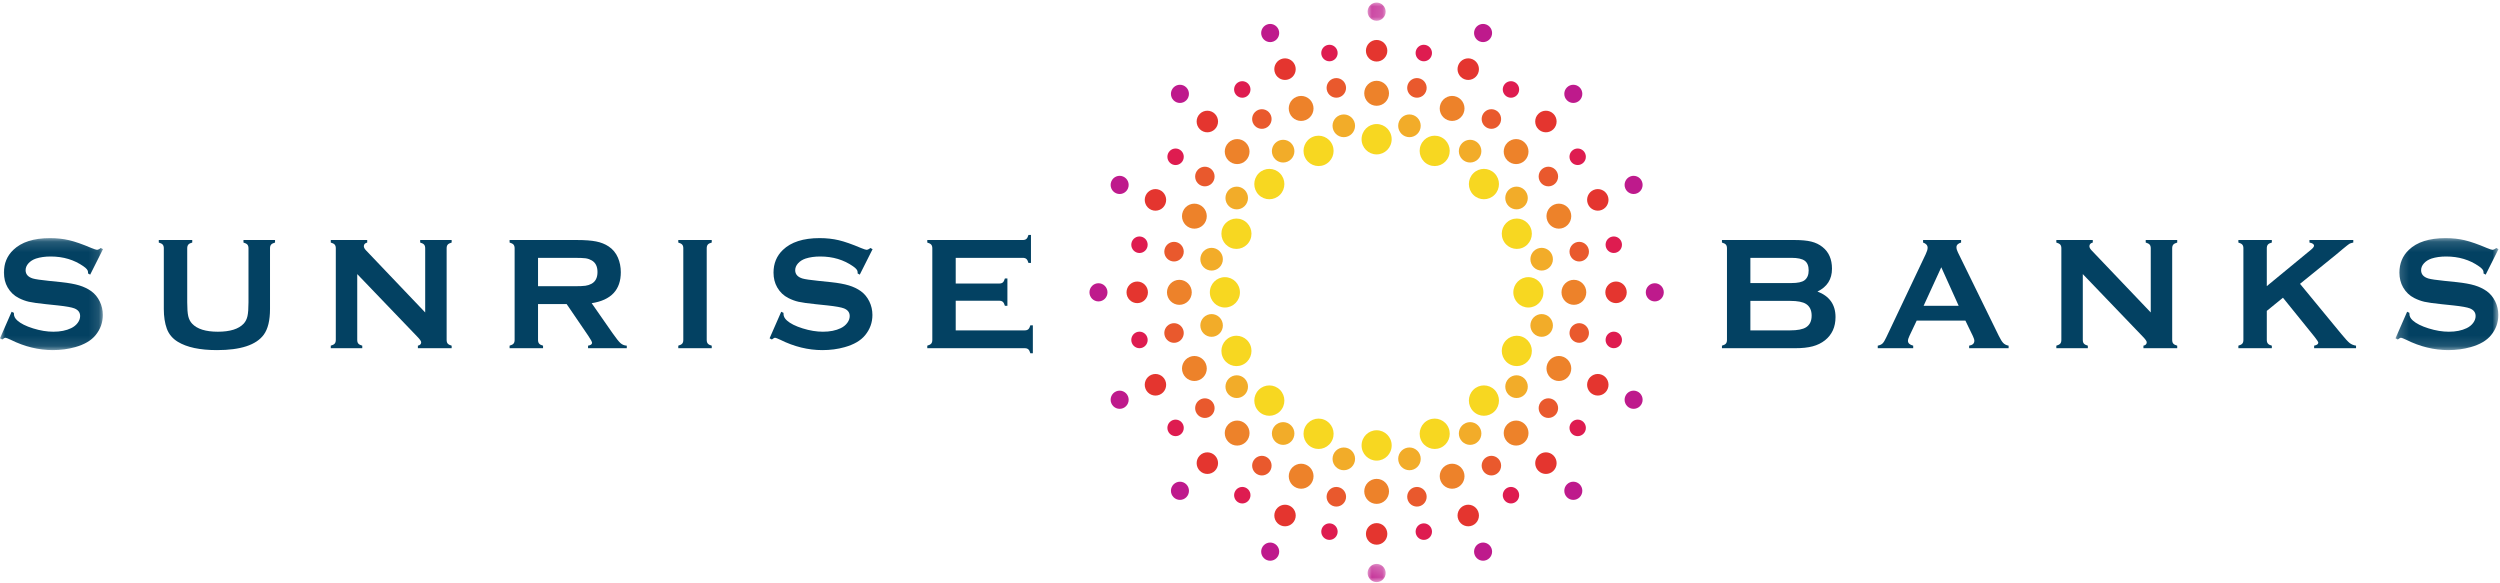 <?xml version="1.0" encoding="UTF-8"?>
<svg width="240px" height="56px" viewBox="0 0 240 56" version="1.1" xmlns="http://www.w3.org/2000/svg" xmlns:xlink="http://www.w3.org/1999/xlink">
    <!-- Generator: sketchtool 54.1 (76490) - https://sketchapp.com -->
    <title>Sunrise Banks Logo</title>
    <desc>Created with sketchtool.</desc>
    <defs>
        <polygon id="path-1" points="0.094 0.118 1.825 0.118 1.825 1.864 0.094 1.864"></polygon>
        <polygon id="path-3" points="0.094 0.218 1.826 0.218 1.826 1.965 0.094 1.965"></polygon>
        <polygon id="path-5" points="0 0.135 9.886 0.135 9.886 10.886 0 10.886"></polygon>
        <polygon id="path-7" points="0.191 0.135 10.077 0.135 10.077 10.886 0.191 10.886"></polygon>
    </defs>
    <g id="home" stroke="none" stroke-width="1" fill="none" fill-rule="evenodd">
        <g id="Home-/-Desktop-(top-banner)" transform="translate(-115, -134)">
            <g id="Sunrise-Logo-Copy-7" transform="translate(115, 134)">
                <path d="M148.168,28.063 C148.168,28.868 147.521,29.521 146.723,29.521 C145.925,29.521 145.279,28.868 145.279,28.063 C145.279,27.258 145.925,26.606 146.723,26.606 C147.521,26.606 148.168,27.258 148.168,28.063" id="Fill-1" fill="#F7D721"></path>
                <path d="M146.948,21.881 C147.253,22.624 146.903,23.477 146.166,23.785 C145.43,24.093 144.585,23.74 144.28,22.996 C143.974,22.253 144.325,21.4 145.061,21.092 C145.799,20.784 146.643,21.137 146.948,21.881" id="Fill-3" fill="#F7D721"></path>
                <path d="M143.478,16.639 C144.042,17.208 144.042,18.131 143.478,18.701 C142.914,19.27 142,19.27 141.435,18.701 C140.871,18.131 140.871,17.208 141.435,16.639 C141.999,16.07 142.913,16.07 143.478,16.639" id="Fill-5" fill="#F7D721"></path>
                <path d="M138.283,13.138 C139.02,13.445 139.37,14.298 139.065,15.041 C138.76,15.785 137.915,16.139 137.178,15.83 C136.441,15.522 136.091,14.67 136.396,13.927 C136.701,13.182 137.546,12.829 138.283,13.138" id="Fill-7" fill="#F7D721"></path>
                <path d="M132.156,11.908 C132.953,11.907 133.601,12.56 133.601,13.366 C133.6,14.169 132.954,14.823 132.156,14.823 C131.359,14.822 130.711,14.17 130.711,13.366 C130.711,12.56 131.358,11.908 132.156,11.908" id="Fill-9" fill="#F7D721"></path>
                <path d="M126.029,13.138 C126.766,12.829 127.61,13.183 127.916,13.927 C128.221,14.67 127.871,15.523 127.135,15.831 C126.398,16.138 125.552,15.785 125.248,15.042 C124.942,14.298 125.292,13.446 126.029,13.138" id="Fill-11" fill="#F7D721"></path>
                <path d="M120.834,16.64 C121.398,16.07 122.313,16.07 122.877,16.64 C123.441,17.209 123.442,18.132 122.877,18.701 C122.313,19.27 121.399,19.27 120.835,18.702 C120.271,18.132 120.271,17.209 120.834,16.64" id="Fill-13" fill="#F7D721"></path>
                <path d="M117.364,21.881 C117.67,21.138 118.515,20.785 119.251,21.093 C119.987,21.401 120.338,22.253 120.033,22.997 C119.727,23.74 118.882,24.093 118.148,23.786 C117.41,23.477 117.06,22.626 117.364,21.881" id="Fill-15" fill="#F7D721"></path>
                <path d="M116.145,28.064 C116.145,27.26 116.792,26.607 117.59,26.607 C118.387,26.607 119.034,27.26 119.034,28.064 C119.034,28.869 118.387,29.522 117.591,29.522 C116.792,29.522 116.145,28.869 116.145,28.064" id="Fill-17" fill="#F7D721"></path>
                <path d="M117.364,34.247 C117.06,33.503 117.41,32.65 118.147,32.342 C118.883,32.035 119.729,32.388 120.033,33.131 C120.338,33.875 119.988,34.727 119.252,35.035 C118.515,35.344 117.67,34.991 117.364,34.247" id="Fill-19" fill="#F7D721"></path>
                <path d="M120.835,39.488 C120.271,38.92 120.271,37.996 120.835,37.427 C121.399,36.858 122.314,36.858 122.878,37.427 C123.441,37.996 123.442,38.919 122.879,39.487 C122.314,40.058 121.399,40.057 120.835,39.488" id="Fill-21" fill="#F7D721"></path>
                <path d="M126.03,42.99 C125.293,42.682 124.943,41.829 125.248,41.086 C125.554,40.343 126.399,39.989 127.135,40.297 C127.871,40.605 128.222,41.458 127.917,42.201 C127.611,42.945 126.767,43.298 126.03,42.99" id="Fill-23" fill="#F7D721"></path>
                <path d="M132.157,44.22 C131.359,44.22 130.712,43.567 130.712,42.762 C130.712,41.957 131.359,41.304 132.157,41.305 C132.954,41.305 133.602,41.957 133.602,42.762 C133.602,43.568 132.955,44.219 132.157,44.22" id="Fill-25" fill="#F7D721"></path>
                <path d="M138.284,42.99 C137.547,43.298 136.702,42.945 136.397,42.201 C136.092,41.457 136.443,40.605 137.178,40.297 C137.916,39.989 138.76,40.341 139.066,41.085 C139.371,41.829 139.02,42.681 138.284,42.99" id="Fill-27" fill="#F7D721"></path>
                <path d="M143.479,39.487 C142.914,40.057 142,40.057 141.435,39.487 C140.872,38.918 140.872,37.995 141.435,37.426 C142,36.857 142.914,36.857 143.478,37.425 C144.043,37.995 144.042,38.918 143.479,39.487" id="Fill-29" fill="#F7D721"></path>
                <path d="M146.949,34.245 C146.644,34.989 145.799,35.343 145.061,35.034 C144.325,34.726 143.975,33.874 144.28,33.131 C144.585,32.387 145.43,32.034 146.166,32.342 C146.904,32.65 147.253,33.502 146.949,34.245" id="Fill-31" fill="#F7D721"></path>
                <path d="M152.283,28.063 C152.283,28.727 151.75,29.264 151.093,29.264 C150.436,29.264 149.903,28.727 149.903,28.063 C149.903,27.4 150.436,26.862 151.093,26.862 C151.75,26.862 152.283,27.4 152.283,28.063" id="Fill-33" fill="#ED822A"></path>
                <path d="M150.751,20.291 C151.002,20.904 150.714,21.606 150.107,21.86 C149.5,22.114 148.803,21.823 148.552,21.21 C148.3,20.598 148.589,19.895 149.196,19.641 C149.803,19.388 150.5,19.679 150.751,20.291" id="Fill-35" fill="#ED822A"></path>
                <path d="M146.388,13.703 C146.853,14.171 146.853,14.932 146.388,15.401 C145.923,15.87 145.17,15.87 144.705,15.401 C144.24,14.932 144.24,14.171 144.705,13.702 C145.17,13.234 145.923,13.233 146.388,13.703" id="Fill-37" fill="#ED822A"></path>
                <path d="M139.859,9.3 C140.465,9.554 140.754,10.257 140.502,10.87 C140.251,11.482 139.554,11.773 138.947,11.519 C138.339,11.265 138.051,10.563 138.303,9.95 C138.555,9.338 139.251,9.046 139.859,9.3" id="Fill-39" fill="#ED822A"></path>
                <path d="M132.156,7.755 C132.813,7.755 133.346,8.292 133.346,8.956 C133.346,9.618 132.813,10.156 132.156,10.156 C131.499,10.156 130.966,9.618 130.966,8.955 C130.966,8.292 131.499,7.754 132.156,7.755" id="Fill-41" fill="#ED822A"></path>
                <path d="M124.454,9.3 C125.061,9.047 125.758,9.338 126.009,9.951 C126.26,10.564 125.971,11.265 125.365,11.519 C124.757,11.773 124.061,11.482 123.81,10.87 C123.558,10.257 123.846,9.554 124.454,9.3" id="Fill-43" fill="#ED822A"></path>
                <path d="M117.925,13.703 C118.389,13.234 119.143,13.235 119.607,13.703 C120.072,14.172 120.072,14.933 119.607,15.401 C119.143,15.871 118.389,15.87 117.925,15.401 C117.46,14.933 117.46,14.172 117.925,13.703" id="Fill-45" fill="#ED822A"></path>
                <path d="M113.562,20.292 C113.813,19.679 114.51,19.388 115.117,19.642 C115.724,19.896 116.012,20.598 115.761,21.211 C115.509,21.824 114.813,22.115 114.206,21.861 C113.599,21.607 113.31,20.904 113.562,20.292" id="Fill-47" fill="#ED822A"></path>
                <path d="M112.029,28.064 C112.029,27.401 112.563,26.863 113.22,26.863 C113.877,26.863 114.409,27.401 114.41,28.064 C114.41,28.728 113.877,29.265 113.22,29.265 C112.563,29.265 112.029,28.727 112.029,28.064" id="Fill-49" fill="#ED822A"></path>
                <path d="M113.562,35.836 C113.311,35.224 113.599,34.521 114.206,34.266 C114.814,34.013 115.509,34.304 115.761,34.917 C116.013,35.53 115.724,36.232 115.117,36.486 C114.51,36.74 113.813,36.449 113.562,35.836" id="Fill-51" fill="#ED822A"></path>
                <path d="M117.925,42.425 C117.46,41.956 117.461,41.195 117.925,40.726 C118.389,40.257 119.143,40.257 119.607,40.727 C120.074,41.196 120.073,41.956 119.607,42.425 C119.144,42.893 118.389,42.894 117.925,42.425" id="Fill-53" fill="#ED822A"></path>
                <path d="M124.455,46.827 C123.848,46.573 123.56,45.87 123.811,45.258 C124.063,44.645 124.758,44.354 125.365,44.608 C125.974,44.862 126.262,45.564 126.009,46.177 C125.758,46.789 125.062,47.082 124.455,46.827" id="Fill-55" fill="#ED822A"></path>
                <path d="M132.156,48.373 C131.499,48.373 130.967,47.835 130.967,47.171 C130.967,46.508 131.499,45.972 132.157,45.971 C132.815,45.971 133.347,46.509 133.347,47.172 C133.347,47.835 132.814,48.374 132.156,48.373" id="Fill-57" fill="#ED822A"></path>
                <path d="M139.859,46.827 C139.251,47.081 138.556,46.789 138.304,46.177 C138.052,45.564 138.341,44.862 138.948,44.608 C139.556,44.353 140.252,44.645 140.503,45.258 C140.754,45.87 140.466,46.573 139.859,46.827" id="Fill-59" fill="#ED822A"></path>
                <path d="M146.388,42.425 C145.923,42.893 145.17,42.892 144.705,42.424 C144.24,41.955 144.241,41.195 144.705,40.726 C145.17,40.256 145.924,40.257 146.388,40.726 C146.853,41.195 146.854,41.956 146.388,42.425" id="Fill-61" fill="#ED822A"></path>
                <path d="M150.751,35.836 C150.5,36.448 149.803,36.739 149.196,36.485 C148.589,36.232 148.301,35.529 148.552,34.916 C148.803,34.303 149.501,34.012 150.107,34.266 C150.714,34.521 151.003,35.223 150.751,35.836" id="Fill-63" fill="#ED822A"></path>
                <path d="M156.167,28.063 C156.167,28.636 155.706,29.1 155.138,29.1 C154.571,29.1 154.111,28.636 154.111,28.063 C154.111,27.491 154.571,27.026 155.138,27.026 C155.706,27.026 156.167,27.491 156.167,28.063" id="Fill-65" fill="#E4352F"></path>
                <path d="M154.339,18.792 C154.556,19.32 154.307,19.928 153.783,20.147 C153.258,20.366 152.657,20.114 152.44,19.585 C152.223,19.056 152.472,18.449 152.996,18.231 C153.52,18.011 154.121,18.263 154.339,18.792" id="Fill-67" fill="#E4352F"></path>
                <path d="M149.134,10.932 C149.535,11.336 149.535,11.993 149.134,12.398 C148.732,12.804 148.082,12.803 147.68,12.398 C147.279,11.993 147.279,11.336 147.68,10.932 C148.082,10.527 148.732,10.527 149.134,10.932" id="Fill-69" fill="#E4352F"></path>
                <path d="M141.345,5.68 C141.869,5.899 142.118,6.506 141.9,7.035 C141.684,7.564 141.082,7.815 140.558,7.596 C140.033,7.377 139.784,6.77 140.001,6.241 C140.218,5.712 140.82,5.461 141.345,5.68" id="Fill-71" fill="#E4352F"></path>
                <path d="M132.156,3.836 C132.723,3.836 133.184,4.301 133.184,4.873 C133.184,5.446 132.723,5.91 132.156,5.909 C131.589,5.91 131.128,5.446 131.128,4.873 C131.129,4.301 131.589,3.836 132.156,3.836" id="Fill-73" fill="#E4352F"></path>
                <path d="M122.968,5.68 C123.491,5.461 124.093,5.713 124.311,6.242 C124.528,6.77 124.278,7.377 123.754,7.596 C123.23,7.815 122.629,7.565 122.411,7.036 C122.194,6.506 122.443,5.9 122.968,5.68" id="Fill-75" fill="#E4352F"></path>
                <path d="M115.178,10.932 C115.579,10.528 116.231,10.528 116.632,10.932 C117.033,11.337 117.033,11.994 116.632,12.399 C116.231,12.804 115.58,12.804 115.178,12.399 C114.778,11.994 114.777,11.338 115.178,10.932" id="Fill-77" fill="#E4352F"></path>
                <path d="M109.974,18.792 C110.191,18.263 110.793,18.012 111.317,18.231 C111.841,18.45 112.09,19.057 111.873,19.586 C111.656,20.116 111.055,20.367 110.53,20.148 C110.006,19.928 109.757,19.322 109.974,18.792" id="Fill-79" fill="#E4352F"></path>
                <path d="M108.146,28.064 C108.146,27.491 108.607,27.027 109.174,27.027 C109.742,27.027 110.202,27.491 110.202,28.065 C110.202,28.637 109.742,29.102 109.174,29.102 C108.607,29.101 108.146,28.637 108.146,28.064" id="Fill-81" fill="#E4352F"></path>
                <path d="M109.974,37.336 C109.757,36.807 110.006,36.199 110.53,35.981 C111.055,35.761 111.656,36.013 111.873,36.543 C112.091,37.071 111.842,37.678 111.317,37.897 C110.793,38.116 110.192,37.865 109.974,37.336" id="Fill-83" fill="#E4352F"></path>
                <path d="M115.179,45.195 C114.778,44.791 114.778,44.134 115.179,43.729 C115.58,43.323 116.231,43.324 116.633,43.729 C117.034,44.134 117.035,44.791 116.633,45.195 C116.231,45.6 115.58,45.601 115.179,45.195" id="Fill-85" fill="#E4352F"></path>
                <path d="M122.969,50.447 C122.445,50.228 122.196,49.621 122.412,49.092 C122.63,48.563 123.231,48.312 123.756,48.531 C124.279,48.75 124.53,49.357 124.312,49.886 C124.094,50.415 123.494,50.667 122.969,50.447" id="Fill-87" fill="#E4352F"></path>
                <path d="M132.157,52.291 C131.59,52.292 131.129,51.826 131.129,51.254 C131.129,50.681 131.59,50.218 132.157,50.218 C132.724,50.217 133.185,50.681 133.184,51.254 C133.184,51.827 132.725,52.291 132.157,52.291" id="Fill-89" fill="#E4352F"></path>
                <path d="M141.345,50.447 C140.821,50.667 140.219,50.415 140.002,49.886 C139.785,49.357 140.035,48.75 140.559,48.531 C141.083,48.311 141.685,48.563 141.901,49.092 C142.118,49.621 141.87,50.228 141.345,50.447" id="Fill-91" fill="#E4352F"></path>
                <path d="M149.134,45.195 C148.734,45.6 148.082,45.6 147.681,45.195 C147.279,44.79 147.28,44.133 147.682,43.728 C148.082,43.323 148.734,43.323 149.134,43.728 C149.536,44.133 149.536,44.79 149.134,45.195" id="Fill-93" fill="#E4352F"></path>
                <path d="M154.339,37.335 C154.122,37.864 153.52,38.115 152.996,37.896 C152.472,37.678 152.223,37.07 152.44,36.541 C152.657,36.011 153.259,35.76 153.783,35.98 C154.307,36.199 154.557,36.806 154.339,37.335" id="Fill-95" fill="#E4352F"></path>
                <path d="M159.724,28.063 C159.724,28.546 159.337,28.937 158.859,28.937 C158.381,28.937 157.995,28.546 157.995,28.063 C157.995,27.581 158.381,27.19 158.859,27.19 C159.337,27.19 159.724,27.581 159.724,28.063" id="Fill-97" fill="#BE1A8C"></path>
                <path d="M157.626,17.418 C157.809,17.863 157.599,18.374 157.158,18.559 C156.716,18.743 156.21,18.531 156.027,18.086 C155.844,17.641 156.053,17.13 156.495,16.945 C156.937,16.76 157.443,16.972 157.626,17.418" id="Fill-99" fill="#BE1A8C"></path>
                <path d="M151.65,8.393 C151.988,8.734 151.988,9.287 151.65,9.628 C151.312,9.969 150.764,9.969 150.426,9.627 C150.088,9.287 150.087,8.734 150.426,8.393 C150.764,8.052 151.312,8.052 151.65,8.393" id="Fill-101" fill="#BE1A8C"></path>
                <path d="M142.706,2.363 C143.148,2.547 143.358,3.058 143.175,3.504 C142.991,3.95 142.485,4.16 142.043,3.976 C141.602,3.792 141.392,3.281 141.575,2.835 C141.758,2.39 142.264,2.179 142.706,2.363" id="Fill-103" fill="#BE1A8C"></path>
                <g id="Group-107" transform="translate(131.197, 0.128)">
                    <mask id="mask-2" fill="white">
                        <use xlink:href="#path-1"></use>
                    </mask>
                    <g id="Clip-106"></g>
                    <path d="M0.96,0.118 C1.437,0.118 1.825,0.509 1.825,0.991 C1.825,1.474 1.437,1.864 0.96,1.864 C0.482,1.865 0.093,1.474 0.094,0.991 C0.094,0.509 0.481,0.118 0.96,0.118" id="Fill-105" fill="#BE1A8C" mask="url(#mask-2)"></path>
                </g>
                <path d="M121.606,2.363 C122.048,2.179 122.554,2.39 122.737,2.835 C122.92,3.282 122.71,3.792 122.268,3.977 C121.827,4.161 121.32,3.95 121.138,3.504 C120.955,3.058 121.165,2.548 121.606,2.363" id="Fill-108" fill="#BE1A8C"></path>
                <path d="M112.663,8.393 C113.001,8.053 113.549,8.052 113.886,8.393 C114.224,8.735 114.224,9.288 113.886,9.628 C113.549,9.97 113,9.97 112.662,9.628 C112.324,9.288 112.325,8.735 112.663,8.393" id="Fill-110" fill="#BE1A8C"></path>
                <path d="M106.687,17.418 C106.87,16.973 107.376,16.761 107.818,16.945 C108.259,17.131 108.469,17.642 108.286,18.087 C108.103,18.532 107.597,18.745 107.155,18.559 C106.713,18.375 106.504,17.864 106.687,17.418" id="Fill-112" fill="#BE1A8C"></path>
                <path d="M104.588,28.064 C104.589,27.581 104.976,27.191 105.454,27.19 C105.932,27.191 106.319,27.582 106.319,28.065 C106.319,28.546 105.932,28.938 105.453,28.937 C104.976,28.937 104.589,28.546 104.588,28.064" id="Fill-114" fill="#BE1A8C"></path>
                <path d="M106.687,38.71 C106.504,38.264 106.713,37.753 107.155,37.569 C107.597,37.384 108.103,37.596 108.286,38.041 C108.469,38.487 108.259,38.998 107.818,39.183 C107.376,39.367 106.87,39.155 106.687,38.71" id="Fill-116" fill="#BE1A8C"></path>
                <path d="M112.663,47.734 C112.325,47.392 112.325,46.84 112.663,46.499 C113.002,46.159 113.549,46.159 113.887,46.499 C114.225,46.84 114.226,47.394 113.887,47.735 C113.549,48.076 113.002,48.075 112.663,47.734" id="Fill-118" fill="#BE1A8C"></path>
                <path d="M121.607,53.764 C121.166,53.579 120.956,53.069 121.138,52.623 C121.322,52.178 121.828,51.966 122.27,52.151 C122.711,52.335 122.921,52.847 122.737,53.292 C122.555,53.738 122.049,53.948 121.607,53.764" id="Fill-120" fill="#BE1A8C"></path>
                <g id="Group-124" transform="translate(131.197, 53.917)">
                    <mask id="mask-4" fill="white">
                        <use xlink:href="#path-3"></use>
                    </mask>
                    <g id="Clip-123"></g>
                    <path d="M0.96,1.965 C0.482,1.964 0.095,1.573 0.094,1.092 C0.095,0.609 0.482,0.218 0.96,0.218 C1.438,0.218 1.827,0.609 1.826,1.092 C1.825,1.574 1.438,1.964 0.96,1.965" id="Fill-122" fill="#BE1A8C" mask="url(#mask-4)"></path>
                </g>
                <path d="M142.706,53.764 C142.265,53.948 141.759,53.737 141.576,53.292 C141.393,52.846 141.603,52.335 142.045,52.151 C142.486,51.966 142.993,52.177 143.176,52.623 C143.358,53.069 143.148,53.579 142.706,53.764" id="Fill-125" fill="#BE1A8C"></path>
                <path d="M151.65,47.734 C151.312,48.075 150.764,48.075 150.426,47.735 C150.088,47.392 150.089,46.839 150.426,46.499 C150.764,46.158 151.313,46.157 151.651,46.499 C151.988,46.84 151.988,47.392 151.65,47.734" id="Fill-127" fill="#BE1A8C"></path>
                <path d="M157.627,38.709 C157.443,39.154 156.937,39.366 156.496,39.183 C156.053,38.997 155.844,38.486 156.028,38.041 C156.21,37.595 156.717,37.382 157.158,37.568 C157.601,37.753 157.809,38.263 157.627,38.709" id="Fill-129" fill="#BE1A8C"></path>
                <path d="M149.06,24.671 C149.176,25.262 148.795,25.836 148.21,25.954 C147.623,26.071 147.054,25.688 146.938,25.096 C146.822,24.505 147.202,23.93 147.788,23.813 C148.374,23.695 148.943,24.08 149.06,24.671" id="Fill-131" fill="#F2AC29"></path>
                <path d="M146.486,18.402 C146.819,18.903 146.685,19.58 146.187,19.916 C145.691,20.25 145.019,20.115 144.687,19.614 C144.356,19.113 144.489,18.435 144.986,18.1 C145.482,17.765 146.155,17.9 146.486,18.402" id="Fill-133" fill="#F2AC29"></path>
                <path d="M141.732,13.604 C142.228,13.938 142.362,14.616 142.029,15.118 C141.698,15.619 141.026,15.753 140.529,15.419 C140.033,15.084 139.899,14.406 140.231,13.904 C140.563,13.404 141.234,13.268 141.732,13.604" id="Fill-135" fill="#F2AC29"></path>
                <path d="M135.519,11.007 C136.104,11.124 136.485,11.699 136.368,12.29 C136.252,12.882 135.682,13.265 135.097,13.148 C134.511,13.03 134.13,12.456 134.246,11.864 C134.363,11.273 134.932,10.889 135.519,11.007" id="Fill-137" fill="#F2AC29"></path>
                <path d="M128.794,11.007 C129.379,10.889 129.949,11.274 130.066,11.865 C130.182,12.456 129.802,13.03 129.216,13.148 C128.63,13.266 128.06,12.882 127.944,12.29 C127.827,11.699 128.207,11.125 128.794,11.007" id="Fill-139" fill="#F2AC29"></path>
                <path d="M122.581,13.604 C123.078,13.269 123.75,13.404 124.082,13.905 C124.413,14.406 124.279,15.084 123.783,15.419 C123.287,15.754 122.615,15.619 122.282,15.118 C121.951,14.617 122.085,13.939 122.581,13.604" id="Fill-141" fill="#F2AC29"></path>
                <path d="M117.826,18.402 C118.158,17.901 118.83,17.767 119.327,18.101 C119.823,18.436 119.957,19.114 119.625,19.614 C119.293,20.116 118.622,20.251 118.125,19.916 C117.628,19.581 117.494,18.904 117.826,18.402" id="Fill-143" fill="#F2AC29"></path>
                <path d="M115.253,24.671 C115.369,24.08 115.939,23.696 116.525,23.814 C117.11,23.931 117.492,24.506 117.375,25.097 C117.259,25.689 116.689,26.072 116.102,25.955 C115.517,25.837 115.136,25.263 115.253,24.671" id="Fill-145" fill="#F2AC29"></path>
                <path d="M115.253,31.457 C115.136,30.865 115.518,30.291 116.103,30.173 C116.688,30.056 117.258,30.44 117.375,31.031 C117.492,31.622 117.111,32.196 116.525,32.314 C115.939,32.432 115.37,32.048 115.253,31.457" id="Fill-147" fill="#F2AC29"></path>
                <path d="M117.826,37.726 C117.494,37.225 117.629,36.547 118.126,36.212 C118.622,35.877 119.293,36.012 119.626,36.513 C119.957,37.014 119.824,37.691 119.327,38.027 C118.831,38.362 118.159,38.227 117.826,37.726" id="Fill-149" fill="#F2AC29"></path>
                <path d="M122.581,42.524 C122.085,42.189 121.952,41.511 122.283,41.01 C122.615,40.509 123.287,40.374 123.783,40.709 C124.28,41.043 124.413,41.721 124.083,42.223 C123.751,42.724 123.079,42.859 122.581,42.524" id="Fill-151" fill="#F2AC29"></path>
                <path d="M128.794,45.121 C128.209,45.003 127.829,44.428 127.945,43.836 C128.061,43.246 128.631,42.862 129.217,42.98 C129.803,43.096 130.183,43.671 130.067,44.263 C129.951,44.854 129.38,45.238 128.794,45.121" id="Fill-153" fill="#F2AC29"></path>
                <path d="M135.519,45.121 C134.933,45.238 134.364,44.853 134.247,44.263 C134.131,43.672 134.511,43.096 135.098,42.979 C135.682,42.862 136.252,43.245 136.37,43.836 C136.486,44.428 136.105,45.003 135.519,45.121" id="Fill-155" fill="#F2AC29"></path>
                <path d="M141.732,42.524 C141.235,42.858 140.563,42.723 140.231,42.222 C139.9,41.721 140.034,41.042 140.53,40.709 C141.026,40.374 141.698,40.508 142.03,41.009 C142.363,41.51 142.229,42.188 141.732,42.524" id="Fill-157" fill="#F2AC29"></path>
                <path d="M146.487,37.726 C146.156,38.226 145.483,38.361 144.986,38.026 C144.49,37.691 144.357,37.013 144.688,36.513 C145.019,36.012 145.691,35.876 146.188,36.211 C146.685,36.545 146.819,37.224 146.487,37.726" id="Fill-159" fill="#F2AC29"></path>
                <path d="M149.061,31.457 C148.944,32.047 148.374,32.431 147.788,32.313 C147.203,32.196 146.822,31.62 146.938,31.03 C147.054,30.439 147.623,30.056 148.211,30.172 C148.795,30.289 149.176,30.865 149.061,31.457" id="Fill-161" fill="#F2AC29"></path>
                <path d="M152.522,23.976 C152.623,24.486 152.294,24.983 151.788,25.084 C151.282,25.186 150.79,24.854 150.69,24.344 C150.589,23.833 150.918,23.336 151.423,23.234 C151.929,23.133 152.421,23.465 152.522,23.976" id="Fill-163" fill="#E9592D"></path>
                <path d="M149.421,16.422 C149.708,16.855 149.593,17.441 149.164,17.73 C148.735,18.019 148.155,17.903 147.869,17.47 C147.581,17.037 147.697,16.451 148.125,16.162 C148.554,15.873 149.135,15.99 149.421,16.422" id="Fill-165" fill="#E9592D"></path>
                <path d="M143.692,10.642 C144.121,10.931 144.237,11.517 143.95,11.949 C143.664,12.382 143.083,12.499 142.655,12.209 C142.226,11.92 142.11,11.334 142.397,10.902 C142.683,10.469 143.264,10.353 143.692,10.642" id="Fill-167" fill="#E9592D"></path>
                <path d="M136.207,7.513 C136.714,7.615 137.042,8.111 136.942,8.622 C136.841,9.132 136.348,9.464 135.843,9.362 C135.337,9.26 135.007,8.764 135.108,8.254 C135.208,7.743 135.702,7.412 136.207,7.513" id="Fill-169" fill="#E9592D"></path>
                <path d="M128.105,7.514 C128.611,7.412 129.103,7.744 129.204,8.254 C129.304,8.764 128.975,9.261 128.47,9.362 C127.964,9.463 127.471,9.132 127.371,8.622 C127.27,8.112 127.6,7.616 128.105,7.514" id="Fill-171" fill="#E9592D"></path>
                <path d="M120.62,10.643 C121.049,10.353 121.629,10.469 121.916,10.902 C122.203,11.335 122.086,11.921 121.658,12.21 C121.229,12.498 120.648,12.383 120.361,11.95 C120.076,11.517 120.191,10.931 120.62,10.643" id="Fill-173" fill="#E9592D"></path>
                <path d="M114.891,16.423 C115.178,15.99 115.759,15.874 116.187,16.163 C116.615,16.452 116.731,17.038 116.445,17.47 C116.158,17.903 115.576,18.02 115.149,17.731 C114.719,17.442 114.605,16.856 114.891,16.423" id="Fill-175" fill="#E9592D"></path>
                <path d="M111.791,23.977 C111.891,23.466 112.384,23.134 112.889,23.235 C113.395,23.337 113.724,23.834 113.623,24.344 C113.522,24.854 113.03,25.187 112.525,25.085 C112.019,24.984 111.69,24.487 111.791,23.977" id="Fill-177" fill="#E9592D"></path>
                <path d="M111.791,32.152 C111.69,31.642 112.019,31.144 112.525,31.043 C113.031,30.941 113.523,31.273 113.623,31.784 C113.724,32.295 113.395,32.791 112.89,32.893 C112.384,32.994 111.892,32.662 111.791,32.152" id="Fill-179" fill="#E9592D"></path>
                <path d="M114.892,39.705 C114.605,39.272 114.719,38.686 115.149,38.398 C115.578,38.108 116.158,38.225 116.445,38.657 C116.732,39.09 116.616,39.677 116.187,39.966 C115.759,40.254 115.178,40.137 114.892,39.705" id="Fill-181" fill="#E9592D"></path>
                <path d="M120.621,45.486 C120.192,45.196 120.076,44.611 120.362,44.179 C120.649,43.745 121.23,43.628 121.658,43.918 C122.087,44.207 122.203,44.793 121.917,45.226 C121.63,45.659 121.05,45.774 120.621,45.486" id="Fill-183" fill="#E9592D"></path>
                <path d="M128.107,48.614 C127.601,48.513 127.27,48.016 127.371,47.506 C127.472,46.995 127.964,46.663 128.47,46.765 C128.976,46.866 129.307,47.363 129.205,47.873 C129.105,48.384 128.612,48.715 128.107,48.614" id="Fill-185" fill="#E9592D"></path>
                <path d="M136.208,48.614 C135.702,48.715 135.209,48.384 135.109,47.874 C135.009,47.363 135.338,46.866 135.843,46.765 C136.349,46.663 136.842,46.994 136.943,47.504 C137.043,48.015 136.714,48.512 136.208,48.614" id="Fill-187" fill="#E9592D"></path>
                <path d="M143.694,45.485 C143.265,45.774 142.684,45.658 142.397,45.225 C142.11,44.793 142.226,44.207 142.655,43.918 C143.084,43.628 143.664,43.744 143.951,44.177 C144.237,44.61 144.122,45.195 143.694,45.485" id="Fill-189" fill="#E9592D"></path>
                <path d="M149.422,39.704 C149.135,40.136 148.555,40.254 148.126,39.964 C147.698,39.676 147.582,39.089 147.869,38.657 C148.156,38.224 148.736,38.107 149.165,38.396 C149.593,38.686 149.708,39.271 149.422,39.704" id="Fill-191" fill="#E9592D"></path>
                <path d="M152.523,32.15 C152.421,32.661 151.929,32.994 151.424,32.892 C150.918,32.79 150.589,32.294 150.69,31.784 C150.791,31.273 151.283,30.94 151.789,31.042 C152.295,31.143 152.623,31.641 152.523,32.15" id="Fill-193" fill="#E9592D"></path>
                <path d="M155.694,23.339 C155.779,23.769 155.503,24.186 155.076,24.272 C154.651,24.358 154.236,24.079 154.151,23.648 C154.067,23.219 154.343,22.801 154.769,22.715 C155.195,22.629 155.61,22.909 155.694,23.339" id="Fill-195" fill="#DE1C50"></path>
                <path d="M152.11,14.609 C152.352,14.974 152.255,15.466 151.893,15.71 C151.533,15.954 151.044,15.856 150.803,15.491 C150.562,15.127 150.658,14.634 151.02,14.39 C151.381,14.146 151.87,14.245 152.11,14.609" id="Fill-197" fill="#DE1C50"></path>
                <path d="M145.489,7.928 C145.85,8.172 145.948,8.664 145.707,9.03 C145.465,9.394 144.977,9.492 144.615,9.248 C144.255,9.004 144.157,8.511 144.398,8.147 C144.64,7.782 145.128,7.685 145.489,7.928" id="Fill-199" fill="#DE1C50"></path>
                <path d="M136.838,4.313 C137.265,4.398 137.54,4.815 137.456,5.246 C137.372,5.676 136.957,5.955 136.531,5.869 C136.105,5.783 135.829,5.366 135.912,4.936 C135.998,4.506 136.412,4.226 136.838,4.313" id="Fill-201" fill="#DE1C50"></path>
                <path d="M127.474,4.313 C127.9,4.227 128.314,4.506 128.399,4.936 C128.484,5.366 128.207,5.784 127.781,5.869 C127.355,5.954 126.941,5.676 126.855,5.247 C126.771,4.816 127.048,4.398 127.474,4.313" id="Fill-203" fill="#DE1C50"></path>
                <path d="M118.823,7.928 C119.185,7.685 119.673,7.783 119.914,8.148 C120.155,8.512 120.058,9.005 119.697,9.249 C119.336,9.492 118.848,9.394 118.605,9.03 C118.364,8.665 118.462,8.172 118.823,7.928" id="Fill-205" fill="#DE1C50"></path>
                <path d="M112.202,14.61 C112.444,14.246 112.931,14.147 113.293,14.391 C113.654,14.635 113.751,15.127 113.51,15.492 C113.268,15.856 112.78,15.955 112.419,15.712 C112.057,15.467 111.961,14.974 112.202,14.61" id="Fill-207" fill="#DE1C50"></path>
                <path d="M108.618,23.34 C108.704,22.91 109.117,22.63 109.544,22.716 C109.969,22.802 110.246,23.219 110.161,23.649 C110.076,24.08 109.662,24.359 109.236,24.274 C108.81,24.187 108.534,23.769 108.618,23.34" id="Fill-209" fill="#DE1C50"></path>
                <path d="M108.618,32.789 C108.534,32.358 108.81,31.941 109.236,31.855 C109.663,31.77 110.077,32.048 110.162,32.479 C110.246,32.909 109.97,33.327 109.544,33.413 C109.117,33.498 108.704,33.218 108.618,32.789" id="Fill-211" fill="#DE1C50"></path>
                <path d="M112.202,41.518 C111.961,41.154 112.057,40.661 112.419,40.417 C112.781,40.173 113.269,40.272 113.51,40.636 C113.751,41.001 113.654,41.493 113.294,41.737 C112.931,41.981 112.444,41.882 112.202,41.518" id="Fill-213" fill="#DE1C50"></path>
                <path d="M118.824,48.199 C118.463,47.956 118.365,47.463 118.607,47.099 C118.849,46.734 119.336,46.635 119.698,46.88 C120.059,47.123 120.156,47.615 119.915,47.98 C119.673,48.345 119.185,48.443 118.824,48.199" id="Fill-215" fill="#DE1C50"></path>
                <path d="M127.475,51.815 C127.049,51.729 126.772,51.312 126.857,50.882 C126.942,50.451 127.356,50.172 127.782,50.258 C128.207,50.344 128.484,50.761 128.4,51.191 C128.315,51.622 127.9,51.901 127.475,51.815" id="Fill-217" fill="#DE1C50"></path>
                <path d="M136.84,51.815 C136.413,51.9 135.999,51.621 135.914,51.192 C135.83,50.761 136.106,50.343 136.532,50.258 C136.958,50.172 137.372,50.452 137.457,50.881 C137.541,51.312 137.265,51.729 136.84,51.815" id="Fill-219" fill="#DE1C50"></path>
                <path d="M145.49,48.199 C145.129,48.442 144.641,48.345 144.399,47.98 C144.157,47.615 144.255,47.123 144.616,46.878 C144.977,46.636 145.465,46.734 145.708,47.097 C145.949,47.463 145.851,47.955 145.49,48.199" id="Fill-221" fill="#DE1C50"></path>
                <path d="M152.111,41.517 C151.87,41.882 151.382,41.98 151.02,41.737 C150.659,41.492 150.562,41 150.804,40.635 C151.044,40.272 151.533,40.173 151.893,40.415 C152.257,40.66 152.353,41.154 152.111,41.517" id="Fill-223" fill="#DE1C50"></path>
                <path d="M155.694,32.788 C155.61,33.217 155.196,33.497 154.769,33.412 C154.343,33.325 154.067,32.908 154.151,32.477 C154.237,32.048 154.651,31.77 155.076,31.854 C155.503,31.94 155.78,32.358 155.694,32.788" id="Fill-225" fill="#DE1C50"></path>
                <g id="Group-229" transform="translate(0, 22.724)">
                    <mask id="mask-6" fill="white">
                        <use xlink:href="#path-5"></use>
                    </mask>
                    <g id="Clip-228"></g>
                    <path d="M9.886,1.197 L8.657,3.643 L8.446,3.521 C8.451,3.47 8.453,3.429 8.453,3.399 C8.453,3.227 8.307,3.041 8.016,2.844 C7.121,2.215 6.07,1.9 4.864,1.9 C4.331,1.9 3.861,1.966 3.454,2.098 C3.157,2.199 2.917,2.351 2.733,2.553 C2.55,2.756 2.458,2.977 2.458,3.215 C2.458,3.605 2.692,3.871 3.16,4.013 C3.401,4.084 3.919,4.16 4.713,4.241 L5.897,4.363 C6.601,4.439 7.17,4.543 7.605,4.674 C8.04,4.806 8.426,4.991 8.762,5.229 C9.104,5.478 9.374,5.805 9.573,6.21 C9.772,6.616 9.871,7.049 9.871,7.51 C9.871,8.24 9.637,8.889 9.17,9.457 C8.747,9.974 8.091,10.357 7.201,10.605 C6.538,10.792 5.826,10.886 5.067,10.886 C3.705,10.886 2.36,10.557 1.033,9.897 C0.752,9.765 0.583,9.699 0.528,9.699 C0.462,9.699 0.359,9.755 0.219,9.867 L-2.43407708e-05,9.753 L1.116,7.203 L1.335,7.31 L1.335,7.409 C1.335,7.637 1.443,7.848 1.659,8.04 C1.986,8.335 2.491,8.588 3.175,8.801 C3.858,9.014 4.507,9.121 5.12,9.121 C5.789,9.121 6.359,9.007 6.832,8.779 C7.093,8.653 7.302,8.485 7.458,8.274 C7.614,8.064 7.692,7.845 7.692,7.617 C7.692,7.273 7.508,7.028 7.141,6.881 C6.885,6.779 6.367,6.686 5.588,6.6 L4.426,6.478 C3.647,6.397 3.096,6.319 2.775,6.246 C2.453,6.172 2.131,6.054 1.81,5.892 C1.352,5.663 0.993,5.321 0.731,4.864 C0.495,4.453 0.377,3.98 0.377,3.447 C0.377,2.569 0.676,1.843 1.274,1.269 C2.059,0.513 3.235,0.135 4.803,0.135 C5.462,0.135 6.075,0.202 6.644,0.337 C7.211,0.472 7.92,0.721 8.77,1.082 C9.061,1.199 9.24,1.258 9.305,1.258 C9.411,1.258 9.534,1.199 9.674,1.082 L9.886,1.197 Z" id="Fill-227" fill="#034162" mask="url(#mask-6)"></path>
                </g>
                <path d="M25.921,23.84 L25.921,29.661 C25.921,30.762 25.72,31.586 25.318,32.134 C24.594,33.118 23.098,33.61 20.831,33.61 C19.192,33.61 17.938,33.344 17.068,32.811 C16.561,32.502 16.209,32.081 16.013,31.548 C15.822,31.021 15.726,30.392 15.726,29.661 L15.726,23.84 C15.726,23.683 15.691,23.564 15.621,23.483 C15.55,23.402 15.425,23.336 15.243,23.285 L15.243,23.042 L18.456,23.042 L18.456,23.285 C18.278,23.331 18.153,23.395 18.081,23.479 C18.009,23.563 17.973,23.683 17.973,23.84 L17.973,29.022 C17.973,29.621 18.006,30.063 18.071,30.35 C18.137,30.637 18.26,30.876 18.441,31.069 C18.923,31.586 19.748,31.845 20.914,31.845 C22.085,31.845 22.913,31.586 23.395,31.069 C23.571,30.876 23.692,30.637 23.757,30.35 C23.822,30.063 23.855,29.621 23.855,29.022 L23.855,23.84 C23.855,23.683 23.82,23.564 23.75,23.483 C23.679,23.402 23.553,23.336 23.373,23.285 L23.373,23.042 L26.404,23.042 L26.404,23.285 C26.223,23.336 26.097,23.402 26.027,23.483 C25.956,23.564 25.921,23.683 25.921,23.84" id="Fill-230" fill="#034162"></path>
                <path d="M34.295,26.313 L34.295,32.629 C34.295,32.786 34.33,32.906 34.401,32.987 C34.471,33.068 34.597,33.134 34.778,33.185 L34.778,33.428 L31.754,33.428 L31.754,33.185 C31.935,33.134 32.061,33.068 32.131,32.987 C32.201,32.906 32.237,32.786 32.237,32.629 L32.237,23.833 C32.237,23.681 32.201,23.564 32.131,23.483 C32.061,23.402 31.935,23.336 31.754,23.285 L31.754,23.041 L35.253,23.041 L35.253,23.285 C35.037,23.341 34.929,23.457 34.929,23.635 C34.929,23.757 34.999,23.891 35.14,24.038 L40.818,29.996 L40.818,23.833 C40.818,23.681 40.783,23.564 40.713,23.483 C40.642,23.402 40.517,23.336 40.336,23.285 L40.336,23.041 L43.359,23.041 L43.359,23.285 C43.178,23.336 43.053,23.402 42.982,23.483 C42.912,23.564 42.877,23.681 42.877,23.833 L42.877,32.629 C42.877,32.786 42.912,32.906 42.982,32.987 C43.053,33.068 43.178,33.134 43.359,33.185 L43.359,33.428 L40.117,33.428 L40.117,33.185 C40.328,33.139 40.434,33.03 40.434,32.858 C40.434,32.756 40.31,32.578 40.064,32.325 L34.295,26.313 Z" id="Fill-232" fill="#034162"></path>
                <path d="M51.651,27.478 L55.12,27.478 C55.632,27.478 55.994,27.462 56.205,27.432 C56.416,27.401 56.61,27.338 56.786,27.242 C57.168,27.034 57.359,26.658 57.359,26.116 C57.359,25.573 57.168,25.197 56.786,24.989 C56.605,24.888 56.413,24.823 56.209,24.795 C56.006,24.768 55.642,24.753 55.12,24.753 L51.651,24.753 L51.651,27.478 Z M51.651,29.19 L51.651,32.637 C51.651,32.789 51.687,32.907 51.76,32.99 C51.833,33.074 51.957,33.139 52.133,33.184 L52.133,33.428 L48.921,33.428 L48.921,33.184 C49.102,33.134 49.228,33.068 49.298,32.987 C49.368,32.906 49.404,32.789 49.404,32.637 L49.404,23.84 C49.404,23.683 49.368,23.564 49.298,23.483 C49.228,23.402 49.102,23.336 48.921,23.285 L48.921,23.041 L55.361,23.041 C56.145,23.041 56.767,23.087 57.227,23.179 C57.687,23.27 58.088,23.43 58.43,23.658 C58.827,23.922 59.124,24.279 59.32,24.731 C59.506,25.167 59.598,25.634 59.598,26.131 C59.598,27.825 58.666,28.817 56.801,29.106 L58.799,31.975 C59.151,32.477 59.409,32.8 59.572,32.945 C59.736,33.089 59.935,33.169 60.171,33.184 L60.171,33.428 L56.453,33.428 L56.453,33.184 C56.709,33.144 56.837,33.052 56.837,32.91 C56.837,32.819 56.719,32.599 56.483,32.249 L54.398,29.19 L51.651,29.19 Z" id="Fill-234" fill="#034162"></path>
                <path d="M65.597,32.629 L65.597,23.833 C65.597,23.68 65.562,23.564 65.492,23.483 C65.421,23.402 65.296,23.336 65.115,23.285 L65.115,23.041 L68.327,23.041 L68.327,23.285 C68.146,23.331 68.021,23.395 67.95,23.479 C67.88,23.563 67.845,23.68 67.845,23.833 L67.845,32.629 C67.845,32.786 67.881,32.907 67.954,32.99 C68.027,33.074 68.151,33.139 68.327,33.184 L68.327,33.428 L65.115,33.428 L65.115,33.184 C65.296,33.134 65.421,33.068 65.492,32.987 C65.562,32.905 65.597,32.786 65.597,32.629" id="Fill-236" fill="#034162"></path>
                <path d="M83.767,23.921 L82.537,26.367 L82.327,26.245 C82.331,26.194 82.334,26.154 82.334,26.123 C82.334,25.951 82.188,25.765 81.897,25.568 C81.002,24.939 79.951,24.624 78.745,24.624 C78.212,24.624 77.742,24.69 77.335,24.822 C77.038,24.923 76.798,25.075 76.614,25.278 C76.431,25.481 76.339,25.701 76.339,25.939 C76.339,26.329 76.573,26.595 77.041,26.737 C77.282,26.808 77.799,26.884 78.594,26.965 L79.778,27.087 C80.482,27.163 81.051,27.267 81.486,27.399 C81.921,27.53 82.306,27.715 82.643,27.954 C82.985,28.202 83.255,28.529 83.454,28.934 C83.652,29.34 83.752,29.773 83.752,30.235 C83.752,30.965 83.518,31.613 83.051,32.181 C82.628,32.698 81.972,33.081 81.082,33.329 C80.419,33.517 79.707,33.61 78.948,33.61 C77.586,33.61 76.241,33.281 74.914,32.621 C74.633,32.49 74.464,32.423 74.409,32.423 C74.343,32.423 74.24,32.479 74.099,32.591 L73.881,32.477 L74.997,29.928 L75.216,30.034 L75.216,30.133 C75.216,30.361 75.324,30.572 75.54,30.765 C75.867,31.059 76.372,31.313 77.056,31.526 C77.739,31.739 78.388,31.845 79.001,31.845 C79.67,31.845 80.24,31.731 80.713,31.503 C80.974,31.377 81.183,31.209 81.338,30.998 C81.494,30.788 81.572,30.569 81.572,30.341 C81.572,29.997 81.389,29.752 81.022,29.605 C80.766,29.504 80.248,29.41 79.469,29.324 L78.307,29.202 C77.528,29.121 76.977,29.044 76.656,28.97 C76.334,28.897 76.012,28.778 75.691,28.616 C75.233,28.388 74.874,28.045 74.612,27.588 C74.376,27.177 74.258,26.704 74.258,26.171 C74.258,25.293 74.557,24.567 75.155,23.994 C75.94,23.237 77.116,22.859 78.684,22.859 C79.343,22.859 79.956,22.927 80.524,23.061 C81.092,23.197 81.801,23.445 82.651,23.806 C82.942,23.924 83.121,23.982 83.186,23.982 C83.292,23.982 83.415,23.924 83.556,23.806 L83.767,23.921 Z" id="Fill-238" fill="#034162"></path>
                <path d="M91.749,28.87 L91.749,31.716 L98.37,31.716 C98.52,31.716 98.636,31.68 98.716,31.609 C98.797,31.538 98.863,31.411 98.913,31.229 L99.154,31.229 L99.154,33.915 L98.913,33.915 C98.863,33.732 98.797,33.605 98.716,33.534 C98.636,33.463 98.52,33.428 98.37,33.428 L89.019,33.428 L89.019,33.184 C89.2,33.134 89.326,33.068 89.396,32.987 C89.466,32.906 89.502,32.786 89.502,32.629 L89.502,23.84 C89.502,23.683 89.466,23.564 89.396,23.483 C89.326,23.402 89.2,23.336 89.019,23.285 L89.019,23.041 L98.189,23.041 C98.339,23.041 98.455,23.006 98.536,22.933 C98.616,22.861 98.681,22.734 98.732,22.555 L98.973,22.555 L98.973,25.24 L98.732,25.24 C98.681,25.06 98.616,24.934 98.536,24.862 C98.455,24.79 98.339,24.753 98.189,24.753 L91.749,24.753 L91.749,27.219 L95.927,27.219 C96.077,27.219 96.193,27.183 96.273,27.112 C96.354,27.042 96.419,26.915 96.47,26.732 L96.711,26.732 L96.711,29.357 L96.47,29.357 C96.419,29.18 96.354,29.054 96.273,28.98 C96.193,28.907 96.077,28.87 95.927,28.87 L91.749,28.87 Z" id="Fill-240" fill="#034162"></path>
                <path d="M168.036,31.716 L171.852,31.716 C172.561,31.716 173.071,31.617 173.383,31.419 C173.74,31.191 173.918,30.818 173.918,30.301 C173.918,29.788 173.74,29.415 173.383,29.182 C173.076,28.984 172.566,28.885 171.852,28.885 L168.036,28.885 L168.036,31.716 Z M168.036,27.173 L171.98,27.173 C172.578,27.173 172.996,27.084 173.232,26.907 C173.498,26.704 173.632,26.389 173.632,25.963 C173.632,25.527 173.506,25.216 173.255,25.031 C173.003,24.846 172.578,24.753 171.98,24.753 L168.036,24.753 L168.036,27.173 Z M174.476,27.987 C175.632,28.429 176.21,29.245 176.21,30.438 C176.21,31.386 175.874,32.129 175.2,32.667 C174.858,32.936 174.462,33.13 174.012,33.249 C173.562,33.369 173.006,33.428 172.342,33.428 L165.307,33.428 L165.307,33.184 C165.487,33.133 165.613,33.068 165.684,32.987 C165.754,32.906 165.789,32.786 165.789,32.629 L165.789,23.84 C165.789,23.683 165.754,23.564 165.684,23.483 C165.613,23.402 165.487,23.336 165.307,23.285 L165.307,23.041 L172.274,23.041 C172.943,23.041 173.481,23.092 173.888,23.194 C174.295,23.295 174.652,23.468 174.958,23.711 C175.567,24.193 175.871,24.888 175.871,25.796 C175.871,26.81 175.406,27.541 174.476,27.987 L174.476,27.987 Z" id="Fill-242" fill="#034162"></path>
                <path d="M188.032,29.357 L186.363,25.657 L184.667,29.357 L188.032,29.357 Z M188.679,30.78 L184.001,30.78 L183.308,32.241 C183.212,32.444 183.164,32.604 183.164,32.72 C183.164,32.944 183.332,33.098 183.668,33.184 L183.668,33.428 L180.264,33.428 L180.264,33.184 C180.465,33.144 180.618,33.073 180.724,32.971 C180.829,32.87 180.95,32.672 181.086,32.378 L184.871,24.396 C184.992,24.142 185.052,23.939 185.052,23.787 C185.052,23.554 184.906,23.386 184.615,23.285 L184.615,23.042 L188.265,23.042 L188.265,23.285 C187.968,23.371 187.82,23.521 187.82,23.733 C187.82,23.881 187.867,24.049 187.963,24.236 L191.884,32.241 C192.05,32.581 192.196,32.813 192.321,32.937 C192.447,33.061 192.616,33.144 192.827,33.184 L192.827,33.428 L189.037,33.428 L189.037,33.184 C189.37,33.128 189.537,32.971 189.537,32.713 C189.537,32.606 189.486,32.449 189.386,32.241 L188.679,30.78 Z" id="Fill-244" fill="#034162"></path>
                <path d="M199.949,26.313 L199.949,32.629 C199.949,32.786 199.984,32.906 200.055,32.987 C200.125,33.068 200.251,33.134 200.432,33.185 L200.432,33.428 L197.408,33.428 L197.408,33.185 C197.589,33.134 197.714,33.068 197.785,32.987 C197.855,32.906 197.89,32.786 197.89,32.629 L197.89,23.833 C197.89,23.681 197.855,23.564 197.785,23.483 C197.714,23.402 197.589,23.336 197.408,23.285 L197.408,23.041 L200.907,23.041 L200.907,23.285 C200.691,23.341 200.583,23.457 200.583,23.635 C200.583,23.757 200.653,23.891 200.794,24.038 L206.472,29.996 L206.472,23.833 C206.472,23.681 206.437,23.564 206.366,23.483 C206.296,23.402 206.17,23.336 205.989,23.285 L205.989,23.041 L209.013,23.041 L209.013,23.285 C208.832,23.336 208.707,23.402 208.636,23.483 C208.566,23.564 208.53,23.681 208.53,23.833 L208.53,32.629 C208.53,32.786 208.566,32.906 208.636,32.987 C208.707,33.068 208.832,33.134 209.013,33.185 L209.013,33.428 L205.77,33.428 L205.77,33.185 C205.982,33.139 206.087,33.03 206.087,32.858 C206.087,32.756 205.964,32.578 205.718,32.325 L199.949,26.313 Z" id="Fill-246" fill="#034162"></path>
                <path d="M219.164,28.581 L217.613,29.844 L217.613,32.629 C217.613,32.786 217.65,32.907 217.723,32.99 C217.795,33.074 217.92,33.139 218.096,33.184 L218.096,33.428 L214.884,33.428 L214.884,33.184 C215.064,33.134 215.19,33.068 215.261,32.987 C215.331,32.905 215.366,32.786 215.366,32.629 L215.366,23.833 C215.366,23.681 215.331,23.564 215.261,23.483 C215.19,23.402 215.064,23.336 214.884,23.285 L214.884,23.042 L218.096,23.042 L218.096,23.285 C217.915,23.331 217.789,23.395 217.719,23.479 C217.648,23.562 217.613,23.681 217.613,23.833 L217.613,27.468 L221.852,23.977 C222.048,23.815 222.146,23.686 222.146,23.589 C222.146,23.442 222,23.341 221.708,23.285 L221.708,23.042 L225.916,23.042 L225.916,23.285 C225.74,23.321 225.614,23.361 225.538,23.407 C225.463,23.452 225.244,23.625 224.882,23.924 L224.302,24.411 L220.802,27.247 L224.77,32.066 C225.136,32.512 225.402,32.8 225.565,32.929 C225.728,33.059 225.933,33.144 226.18,33.184 L226.18,33.428 L222.157,33.428 L222.157,33.184 C222.424,33.129 222.557,33.032 222.557,32.895 C222.557,32.824 222.436,32.637 222.195,32.332 L219.164,28.581 Z" id="Fill-248" fill="#034162"></path>
                <g id="Group-252" transform="translate(229.777, 22.724)">
                    <mask id="mask-8" fill="white">
                        <use xlink:href="#path-7"></use>
                    </mask>
                    <g id="Clip-251"></g>
                    <path d="M10.077,1.197 L8.848,3.643 L8.637,3.521 C8.642,3.47 8.644,3.429 8.644,3.399 C8.644,3.227 8.498,3.041 8.207,2.844 C7.312,2.215 6.261,1.9 5.055,1.9 C4.522,1.9 4.052,1.966 3.645,2.098 C3.348,2.199 3.108,2.351 2.924,2.553 C2.741,2.756 2.649,2.977 2.649,3.215 C2.649,3.605 2.883,3.871 3.351,4.013 C3.592,4.084 4.109,4.16 4.904,4.241 L6.088,4.363 C6.792,4.439 7.361,4.543 7.796,4.674 C8.231,4.806 8.616,4.991 8.953,5.229 C9.295,5.478 9.565,5.805 9.764,6.21 C9.962,6.616 10.062,7.049 10.062,7.51 C10.062,8.24 9.828,8.889 9.361,9.457 C8.938,9.974 8.282,10.357 7.392,10.605 C6.729,10.792 6.017,10.886 5.258,10.886 C3.896,10.886 2.551,10.557 1.224,9.897 C0.942,9.765 0.774,9.699 0.719,9.699 C0.653,9.699 0.55,9.755 0.409,9.867 L0.191,9.753 L1.307,7.203 L1.525,7.31 L1.525,7.409 C1.525,7.637 1.634,7.848 1.85,8.04 C2.177,8.335 2.682,8.588 3.366,8.801 C4.049,9.014 4.698,9.121 5.311,9.121 C5.98,9.121 6.55,9.007 7.023,8.779 C7.284,8.653 7.493,8.485 7.649,8.274 C7.804,8.064 7.882,7.845 7.882,7.617 C7.882,7.273 7.699,7.028 7.332,6.881 C7.076,6.779 6.558,6.686 5.779,6.6 L4.617,6.478 C3.838,6.397 3.287,6.319 2.966,6.246 C2.644,6.172 2.322,6.054 2.001,5.892 C1.543,5.663 1.184,5.321 0.923,4.864 C0.686,4.453 0.568,3.98 0.568,3.447 C0.568,2.569 0.867,1.843 1.465,1.269 C2.25,0.513 3.426,0.135 4.994,0.135 C5.653,0.135 6.266,0.202 6.834,0.337 C7.402,0.472 8.111,0.721 8.961,1.082 C9.252,1.199 9.431,1.258 9.496,1.258 C9.602,1.258 9.725,1.199 9.866,1.082 L10.077,1.197 Z" id="Fill-250" fill="#034162" mask="url(#mask-8)"></path>
                </g>
            </g>
        </g>
    </g>
</svg>